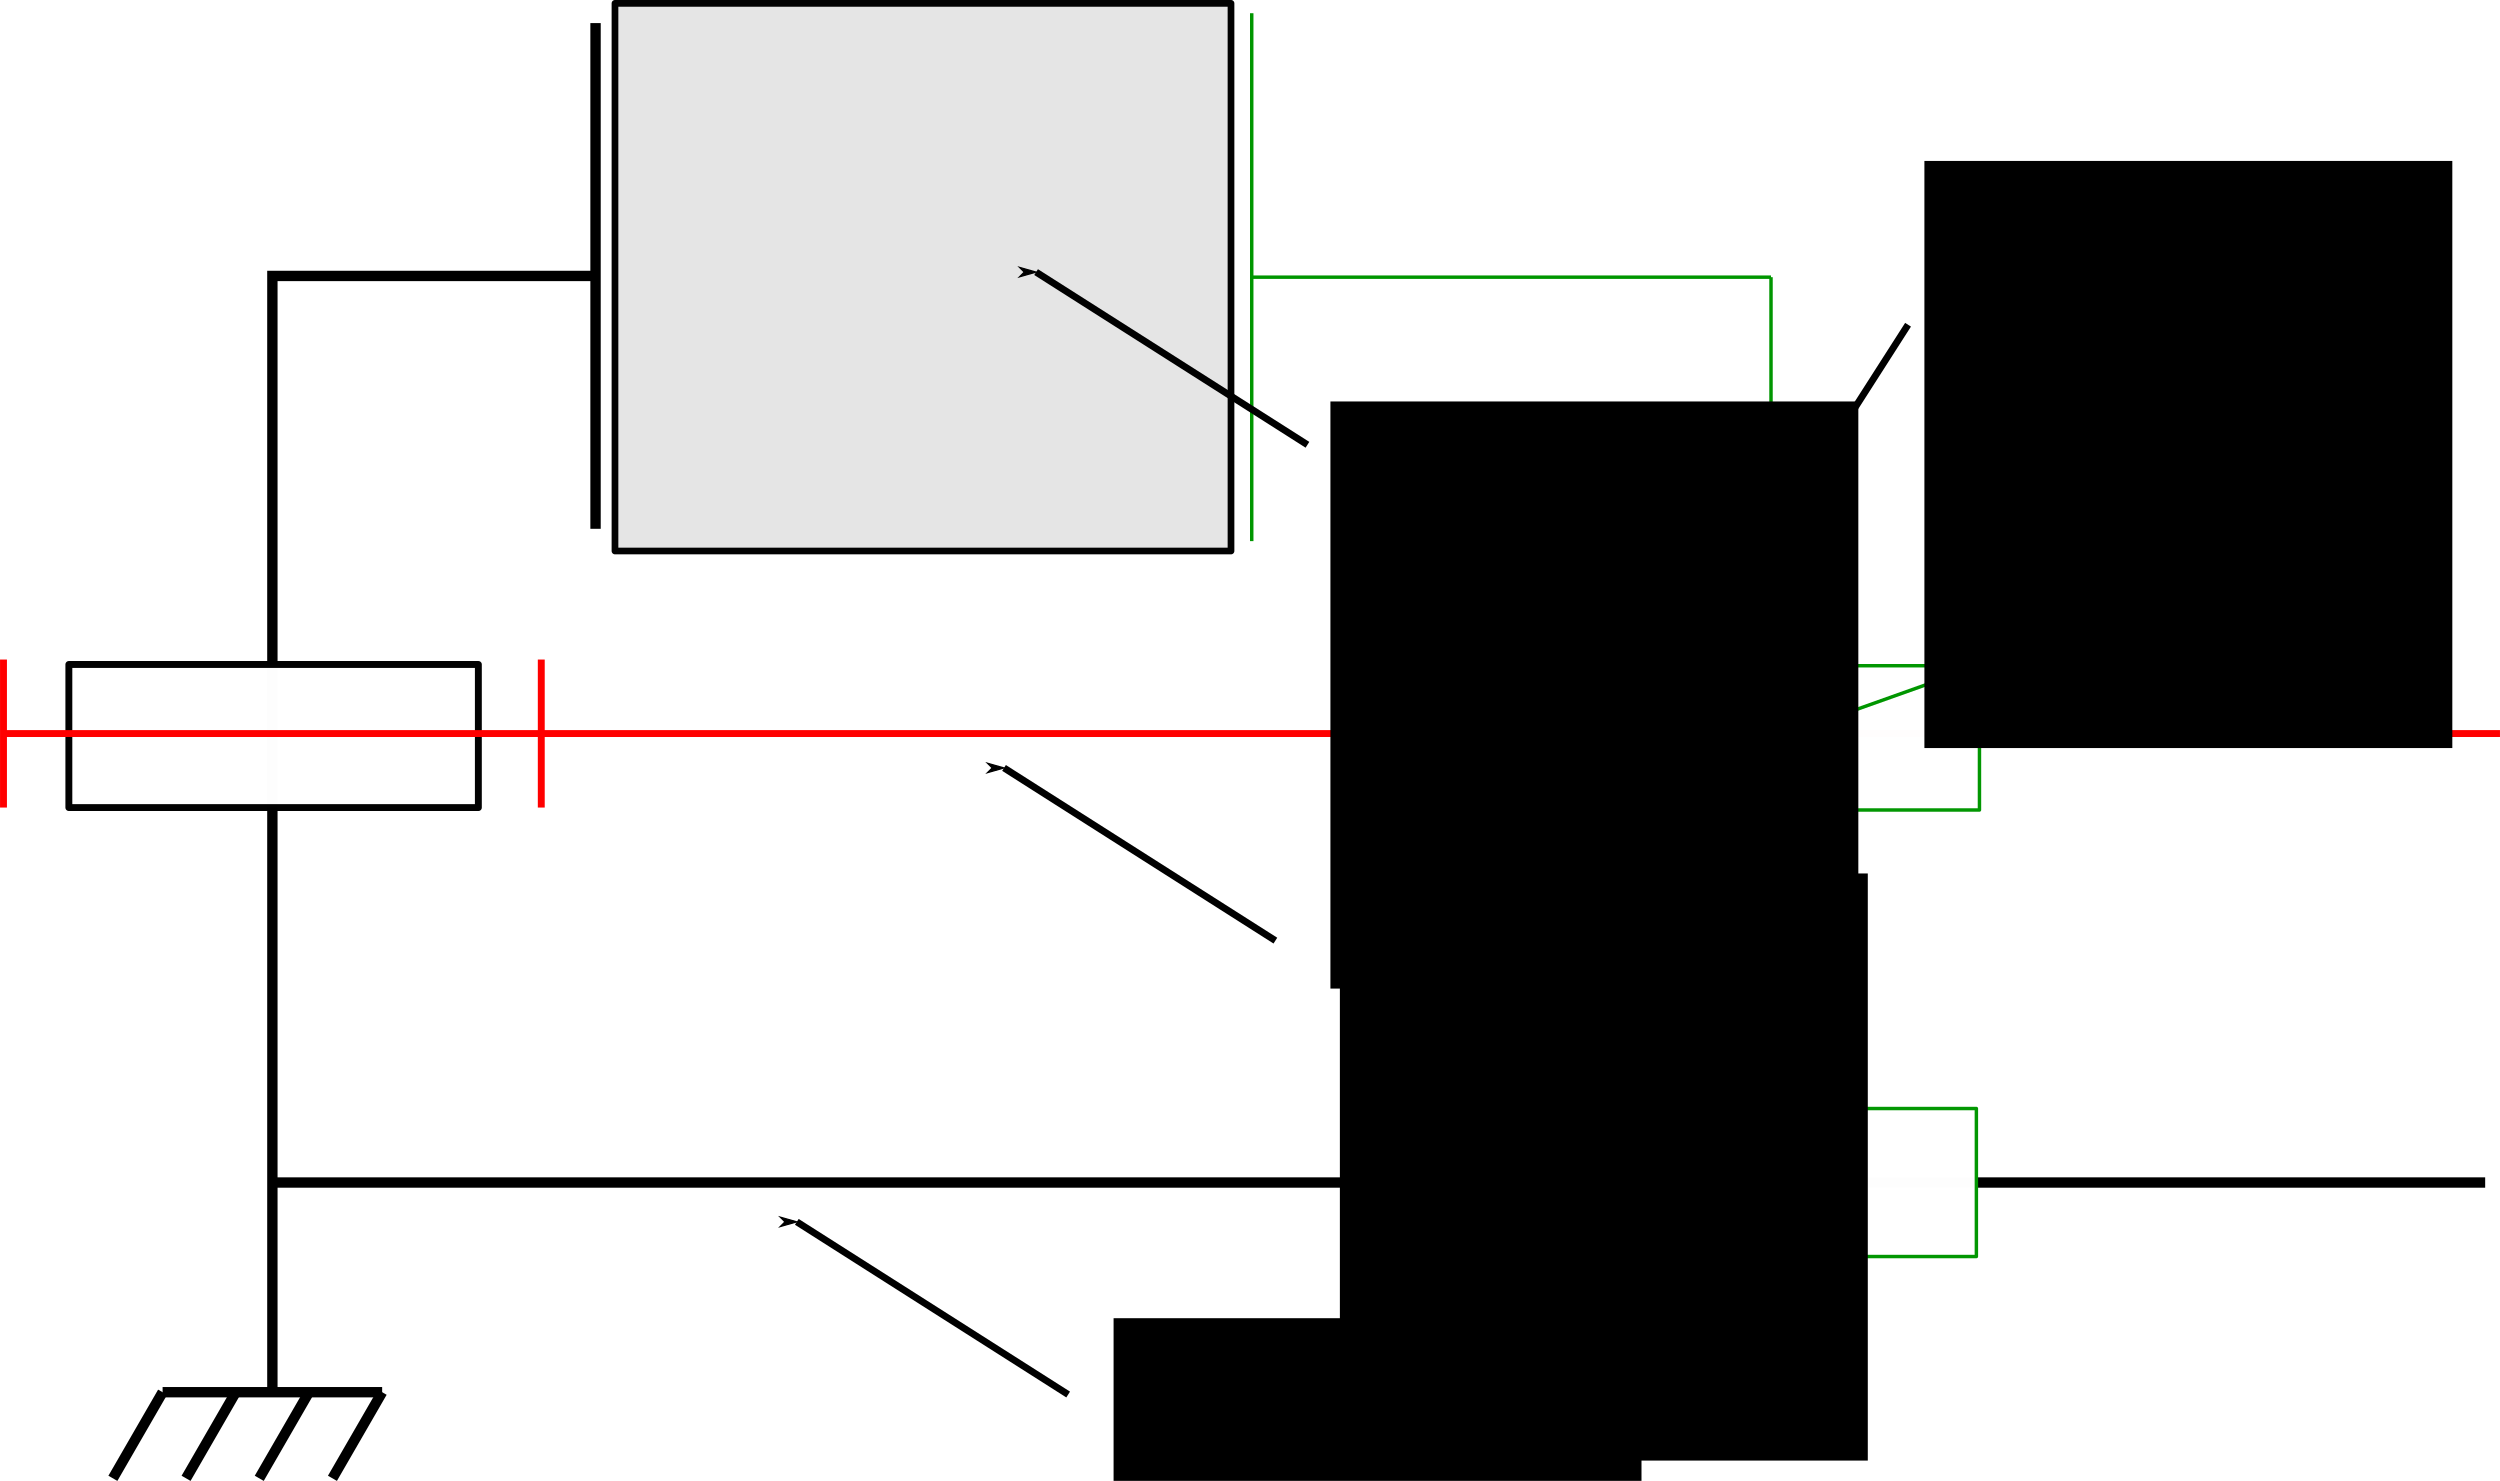 <?xml version="1.0" encoding="UTF-8" standalone="no"?>
<!-- Created with Inkscape (http://www.inkscape.org/) -->
<svg
   xmlns:dc="http://purl.org/dc/elements/1.1/"
   xmlns:cc="http://creativecommons.org/ns#"
   xmlns:rdf="http://www.w3.org/1999/02/22-rdf-syntax-ns#"
   xmlns:svg="http://www.w3.org/2000/svg"
   xmlns="http://www.w3.org/2000/svg"
   xmlns:sodipodi="http://sodipodi.sourceforge.net/DTD/sodipodi-0.dtd"
   xmlns:inkscape="http://www.inkscape.org/namespaces/inkscape"
   width="723.875"
   height="428.787"
   id="svg5740"
   version="1.1"
   inkscape:version="0.46"
   sodipodi:docname="etau.svg"
   sodipodi:version="0.32"
   inkscape:output_extension="org.inkscape.output.svg.inkscape">
  <defs
     id="defs5742">
    <marker
       inkscape:stockid="Arrow1Lend"
       orient="auto"
       refY="0.0"
       refX="0.0"
       id="Arrow1Lend"
       style="overflow:visible;">
      <path
         id="path3287"
         d="M 0.0,0.0 L 5.0,-5.0 L -12.5,0.0 L 5.0,5.0 L 0.0,0.0 z "
         style="fill-rule:evenodd;stroke:#000000;stroke-width:1.0pt;marker-start:none;"
         transform="scale(0.8) rotate(180) translate(12.5,0)" />
    </marker>
    <inkscape:perspective
       sodipodi:type="inkscape:persp3d"
       inkscape:vp_x="0 : 214.39342 : 1"
       inkscape:vp_y="0 : 1000 : 0"
       inkscape:vp_z="723.875 : 214.39342 : 1"
       inkscape:persp3d-origin="361.9375 : 142.92894 : 1"
       id="perspective2475" />
  </defs>
  <sodipodi:namedview
     id="base"
     pagecolor="#ffffff"
     bordercolor="#666666"
     borderopacity="1.0"
     inkscape:pageopacity="0.0"
     inkscape:pageshadow="2"
     inkscape:zoom="0.7"
     inkscape:cx="345.68476"
     inkscape:cy="244.88438"
     inkscape:document-units="px"
     inkscape:current-layer="layer1"
     showgrid="false"
     inkscape:snap-midpoints="true"
     inkscape:snap-smooth-nodes="true"
     inkscape:object-nodes="true"
     inkscape:object-paths="true"
     inkscape:snap-intersection-paths="true"
     inkscape:snap-object-midpoints="true"
     fit-margin-top="0"
     fit-margin-left="0"
     fit-margin-right="0"
     fit-margin-bottom="0"
     inkscape:window-width="1920"
     inkscape:window-height="1054"
     inkscape:window-x="-4"
     inkscape:window-y="-4"
     inkscape:window-maximized="1" />
  <g
     inkscape:label="Calque 1"
     inkscape:groupmode="layer"
     id="layer1"
     transform="translate(12.438,-354.249)">
    <path
       style="fill:none;stroke:#000000;stroke-width:3;stroke-linecap:butt;stroke-linejoin:miter;stroke-miterlimit:4;stroke-opacity:1;stroke-dasharray:none"
       d="m 160,434.148 -93.571,0 0,323.214"
       id="path5767"
       inkscape:connector-curvature="0" />
    <rect
       style="opacity:0.99;color:#000000;fill:#ffffff;fill-opacity:1;fill-rule:nonzero;stroke:#000000;stroke-width:2;stroke-linecap:round;stroke-linejoin:round;stroke-miterlimit:4;stroke-opacity:1;stroke-dasharray:none;stroke-dashoffset:0;marker:none;visibility:visible;display:inline;overflow:visible;enable-background:accumulate"
       id="rect5773"
       width="118.571"
       height="41.429"
       x="7.5"
       y="546.648" />
    <rect
       style="opacity:0.99;color:#000000;fill:#e5e5e5;fill-opacity:1;fill-rule:nonzero;stroke:#000000;stroke-width:1.945;stroke-linecap:round;stroke-linejoin:round;stroke-miterlimit:4;stroke-opacity:1;stroke-dasharray:none;stroke-dashoffset:0;marker:none;visibility:visible;display:inline;overflow:visible;enable-background:accumulate"
       id="rect5759"
       width="178.37"
       height="158.571"
       x="165.63"
       y="355.219" />
    <path
       style="fill:none;stroke:#009600;stroke-width:1px;stroke-linecap:butt;stroke-linejoin:miter;stroke-opacity:1"
       d="m 350,358.076 0,152.857"
       id="path5761"
       inkscape:connector-curvature="0" />
    <path
       style="fill:none;stroke:#009600;stroke-width:1px;stroke-linecap:butt;stroke-linejoin:miter;stroke-opacity:1"
       d="m 350,434.505 150.357,0"
       id="path5763"
       inkscape:connector-curvature="0" />
    <path
       style="fill:none;stroke:#000000;stroke-width:3;stroke-linecap:butt;stroke-linejoin:miter;stroke-miterlimit:4;stroke-opacity:1;stroke-dasharray:none"
       d="m 160,360.934 0,146.429"
       id="path5765"
       inkscape:connector-curvature="0" />
    <path
       style="fill:none;stroke:#000000;stroke-width:3;stroke-linecap:butt;stroke-linejoin:miter;stroke-miterlimit:4;stroke-opacity:1;stroke-dasharray:none"
       d="m 707.143,696.648 -640.714,0"
       id="path5769"
       inkscape:connector-curvature="0" />
    <path
       style="fill:none;stroke:#ff0000;stroke-width:2;stroke-linecap:butt;stroke-linejoin:miter;stroke-miterlimit:4;stroke-opacity:1;stroke-dasharray:none"
       d="m 711.429,566.648 -722.857,0"
       id="path5771"
       inkscape:connector-curvature="0" />
    <path
       style="fill:none;stroke:#009600;stroke-width:1px;stroke-linecap:butt;stroke-linejoin:miter;stroke-opacity:1"
       d="m 500.357,434.505 0,262.143"
       id="path5779"
       inkscape:connector-curvature="0" />
    <path
       style="fill:none;stroke:#ff0000;stroke-width:2;stroke-linecap:butt;stroke-linejoin:miter;stroke-miterlimit:4;stroke-opacity:1;stroke-dasharray:none"
       d="m -11.429,545.219 0,42.857"
       id="path5781"
       inkscape:connector-curvature="0" />
    <path
       style="fill:none;stroke:#ff0000;stroke-width:2;stroke-linecap:butt;stroke-linejoin:miter;stroke-miterlimit:4;stroke-opacity:1;stroke-dasharray:none"
       d="m 144.286,545.219 0,42.857"
       id="path5781-8"
       inkscape:connector-curvature="0" />
    <rect
       style="opacity:0.99;color:#000000;fill:#ffffff;fill-opacity:1;fill-rule:nonzero;stroke:#009600;stroke-width:1;stroke-linecap:round;stroke-linejoin:round;stroke-miterlimit:4;stroke-opacity:1;stroke-dasharray:none;stroke-dashoffset:0;marker:none;visibility:visible;display:inline;overflow:visible;enable-background:accumulate"
       id="rect5775"
       width="117.5"
       height="41.786"
       x="443.214"
       y="547.005" />
    <rect
       style="opacity:0.99;color:#000000;fill:#ffffff;fill-opacity:1;fill-rule:nonzero;stroke:#009600;stroke-width:1;stroke-linecap:round;stroke-linejoin:round;stroke-miterlimit:4;stroke-opacity:1;stroke-dasharray:none;stroke-dashoffset:0;marker:none;visibility:visible;display:inline;overflow:visible;enable-background:accumulate"
       id="rect5777"
       width="118.929"
       height="42.857"
       x="440.893"
       y="675.219" />
    <path
       style="fill:none;stroke:#009600;stroke-width:1px;stroke-linecap:butt;stroke-linejoin:miter;stroke-opacity:1"
       d="m 443.214,588.791 117.5,-41.786"
       id="path5801"
       inkscape:connector-curvature="0" />
    <g
       id="g5839"
       transform="translate(-3.214,-20.714)"
       style="stroke-width:3;stroke-miterlimit:4;stroke-dasharray:none">
      <path
         inkscape:connector-curvature="0"
         id="path5803"
         d="m 37.857,778.076 63.571,0"
         style="fill:none;stroke:#000000;stroke-width:3;stroke-linecap:butt;stroke-linejoin:miter;stroke-miterlimit:4;stroke-opacity:1;stroke-dasharray:none" />
      <path
         inkscape:connector-curvature="0"
         id="path5805"
         d="M 101.429,778.076 87.032,803.012"
         style="fill:none;stroke:#000000;stroke-width:3;stroke-linecap:butt;stroke-linejoin:miter;stroke-miterlimit:4;stroke-opacity:1;stroke-dasharray:none" />
      <path
         inkscape:connector-curvature="0"
         id="path5805-0"
         d="m 37.857,778.076 -14.397,24.936"
         style="fill:none;stroke:#000000;stroke-width:3;stroke-linecap:butt;stroke-linejoin:miter;stroke-miterlimit:4;stroke-opacity:1;stroke-dasharray:none" />
      <path
         inkscape:connector-curvature="0"
         id="path5805-3"
         d="m 59.048,778.076 -14.397,24.936"
         style="fill:none;stroke:#000000;stroke-width:3;stroke-linecap:butt;stroke-linejoin:miter;stroke-miterlimit:4;stroke-opacity:1;stroke-dasharray:none" />
      <path
         inkscape:connector-curvature="0"
         id="path5805-1"
         d="m 80.238,778.076 -14.397,24.936"
         style="fill:none;stroke:#000000;stroke-width:3;stroke-linecap:butt;stroke-linejoin:miter;stroke-miterlimit:4;stroke-opacity:1;stroke-dasharray:none" />
    </g>
    <flowRoot
       xml:space="preserve"
       id="flowRoot2477"
       style="font-size:56px;font-style:normal;font-variant:normal;font-weight:normal;font-stretch:normal;text-align:start;line-height:100%;writing-mode:lr-tb;text-anchor:start;fill:#000000;fill-opacity:1;stroke:none;stroke-width:1px;stroke-linecap:butt;stroke-linejoin:miter;stroke-opacity:1;font-family:Arial;-inkscape-font-specification:Arial"
       transform="translate(807.143,827.143)"><flowRegion
         id="flowRegion2479"><rect
           id="rect2481"
           width="152.857"
           height="170"
           x="-497.143"
           y="-91.213" /></flowRegion><flowPara
         id="flowPara2483">1</flowPara></flowRoot>    <flowRoot
       xml:space="preserve"
       id="flowRoot2485"
       style="font-size:56px;font-style:normal;font-variant:normal;font-weight:normal;font-stretch:normal;text-align:start;line-height:100%;writing-mode:lr-tb;text-anchor:start;fill:#000000;fill-opacity:1;stroke:none;stroke-width:1px;stroke-linecap:butt;stroke-linejoin:miter;stroke-opacity:1;font-family:Arial;-inkscape-font-specification:Arial"
       transform="translate(872.667,698.374)"><flowRegion
         id="flowRegion2487"><rect
           id="rect2489"
           width="152.857"
           height="170"
           x="-497.143"
           y="-91.213" /></flowRegion><flowPara
         id="flowPara2491">2</flowPara></flowRoot>    <flowRoot
       xml:space="preserve"
       id="flowRoot2493"
       style="font-size:56px;font-style:normal;font-variant:normal;font-weight:normal;font-stretch:normal;text-align:start;line-height:100%;writing-mode:lr-tb;text-anchor:start;fill:#000000;fill-opacity:1;stroke:none;stroke-width:1px;stroke-linecap:butt;stroke-linejoin:miter;stroke-opacity:1;font-family:Arial;-inkscape-font-specification:Arial"
       transform="translate(1041.916,492.061)"><flowRegion
         id="flowRegion2495"><rect
           id="rect2497"
           width="152.857"
           height="170"
           x="-497.143"
           y="-91.213" /></flowRegion><flowPara
         id="flowPara2499">3</flowPara></flowRoot>    <flowRoot
       xml:space="preserve"
       id="flowRoot2501"
       style="font-size:56px;font-style:normal;font-variant:normal;font-weight:normal;font-stretch:normal;text-align:start;line-height:100%;writing-mode:lr-tb;text-anchor:start;fill:#000000;fill-opacity:1;stroke:none;stroke-width:1px;stroke-linecap:butt;stroke-linejoin:miter;stroke-opacity:1;font-family:Arial;-inkscape-font-specification:Arial"
       transform="translate(869.927,561.706)"><flowRegion
         id="flowRegion2503"><rect
           id="rect2505"
           width="152.857"
           height="170"
           x="-497.143"
           y="-91.213" /></flowRegion><flowPara
         id="flowPara2507">4</flowPara></flowRoot>    <path
       style="fill:none;fill-rule:evenodd;stroke:#000000;stroke-width:2;stroke-linecap:butt;stroke-linejoin:miter;stroke-opacity:1;marker-end:url(#Arrow1Lend);stroke-miterlimit:4;stroke-dasharray:none"
       d="M 378.571,128.787 C 300,78.787 300,78.787 300,78.787"
       id="path2509"
       transform="translate(-12.438,354.249)" />
    <path
       style="fill:none;fill-rule:evenodd;stroke:#000000;stroke-width:2;stroke-linecap:butt;stroke-linejoin:miter;marker-end:url(#Arrow1Lend);stroke-miterlimit:4;stroke-dasharray:none;stroke-opacity:1"
       d="M 296.848,758.036 C 218.277,708.036 218.277,708.036 218.277,708.036"
       id="path4059" />
    <path
       style="fill:none;fill-rule:evenodd;stroke:#000000;stroke-width:2;stroke-linecap:butt;stroke-linejoin:miter;marker-end:url(#Arrow1Lend);stroke-miterlimit:4;stroke-dasharray:none;stroke-opacity:1"
       d="M 356.848,626.607 C 278.277,576.607 278.277,576.607 278.277,576.607"
       id="path4061" />
    <path
       style="fill:none;fill-rule:evenodd;stroke:#000000;stroke-width:2;stroke-linecap:butt;stroke-linejoin:miter;marker-end:url(#Arrow1Lend);stroke-miterlimit:4;stroke-dasharray:none;stroke-opacity:1"
       d="M 540.037,448.276 C 506.517,500.653 506.517,500.653 506.517,500.653"
       id="path4063" />
  </g>
</svg>
